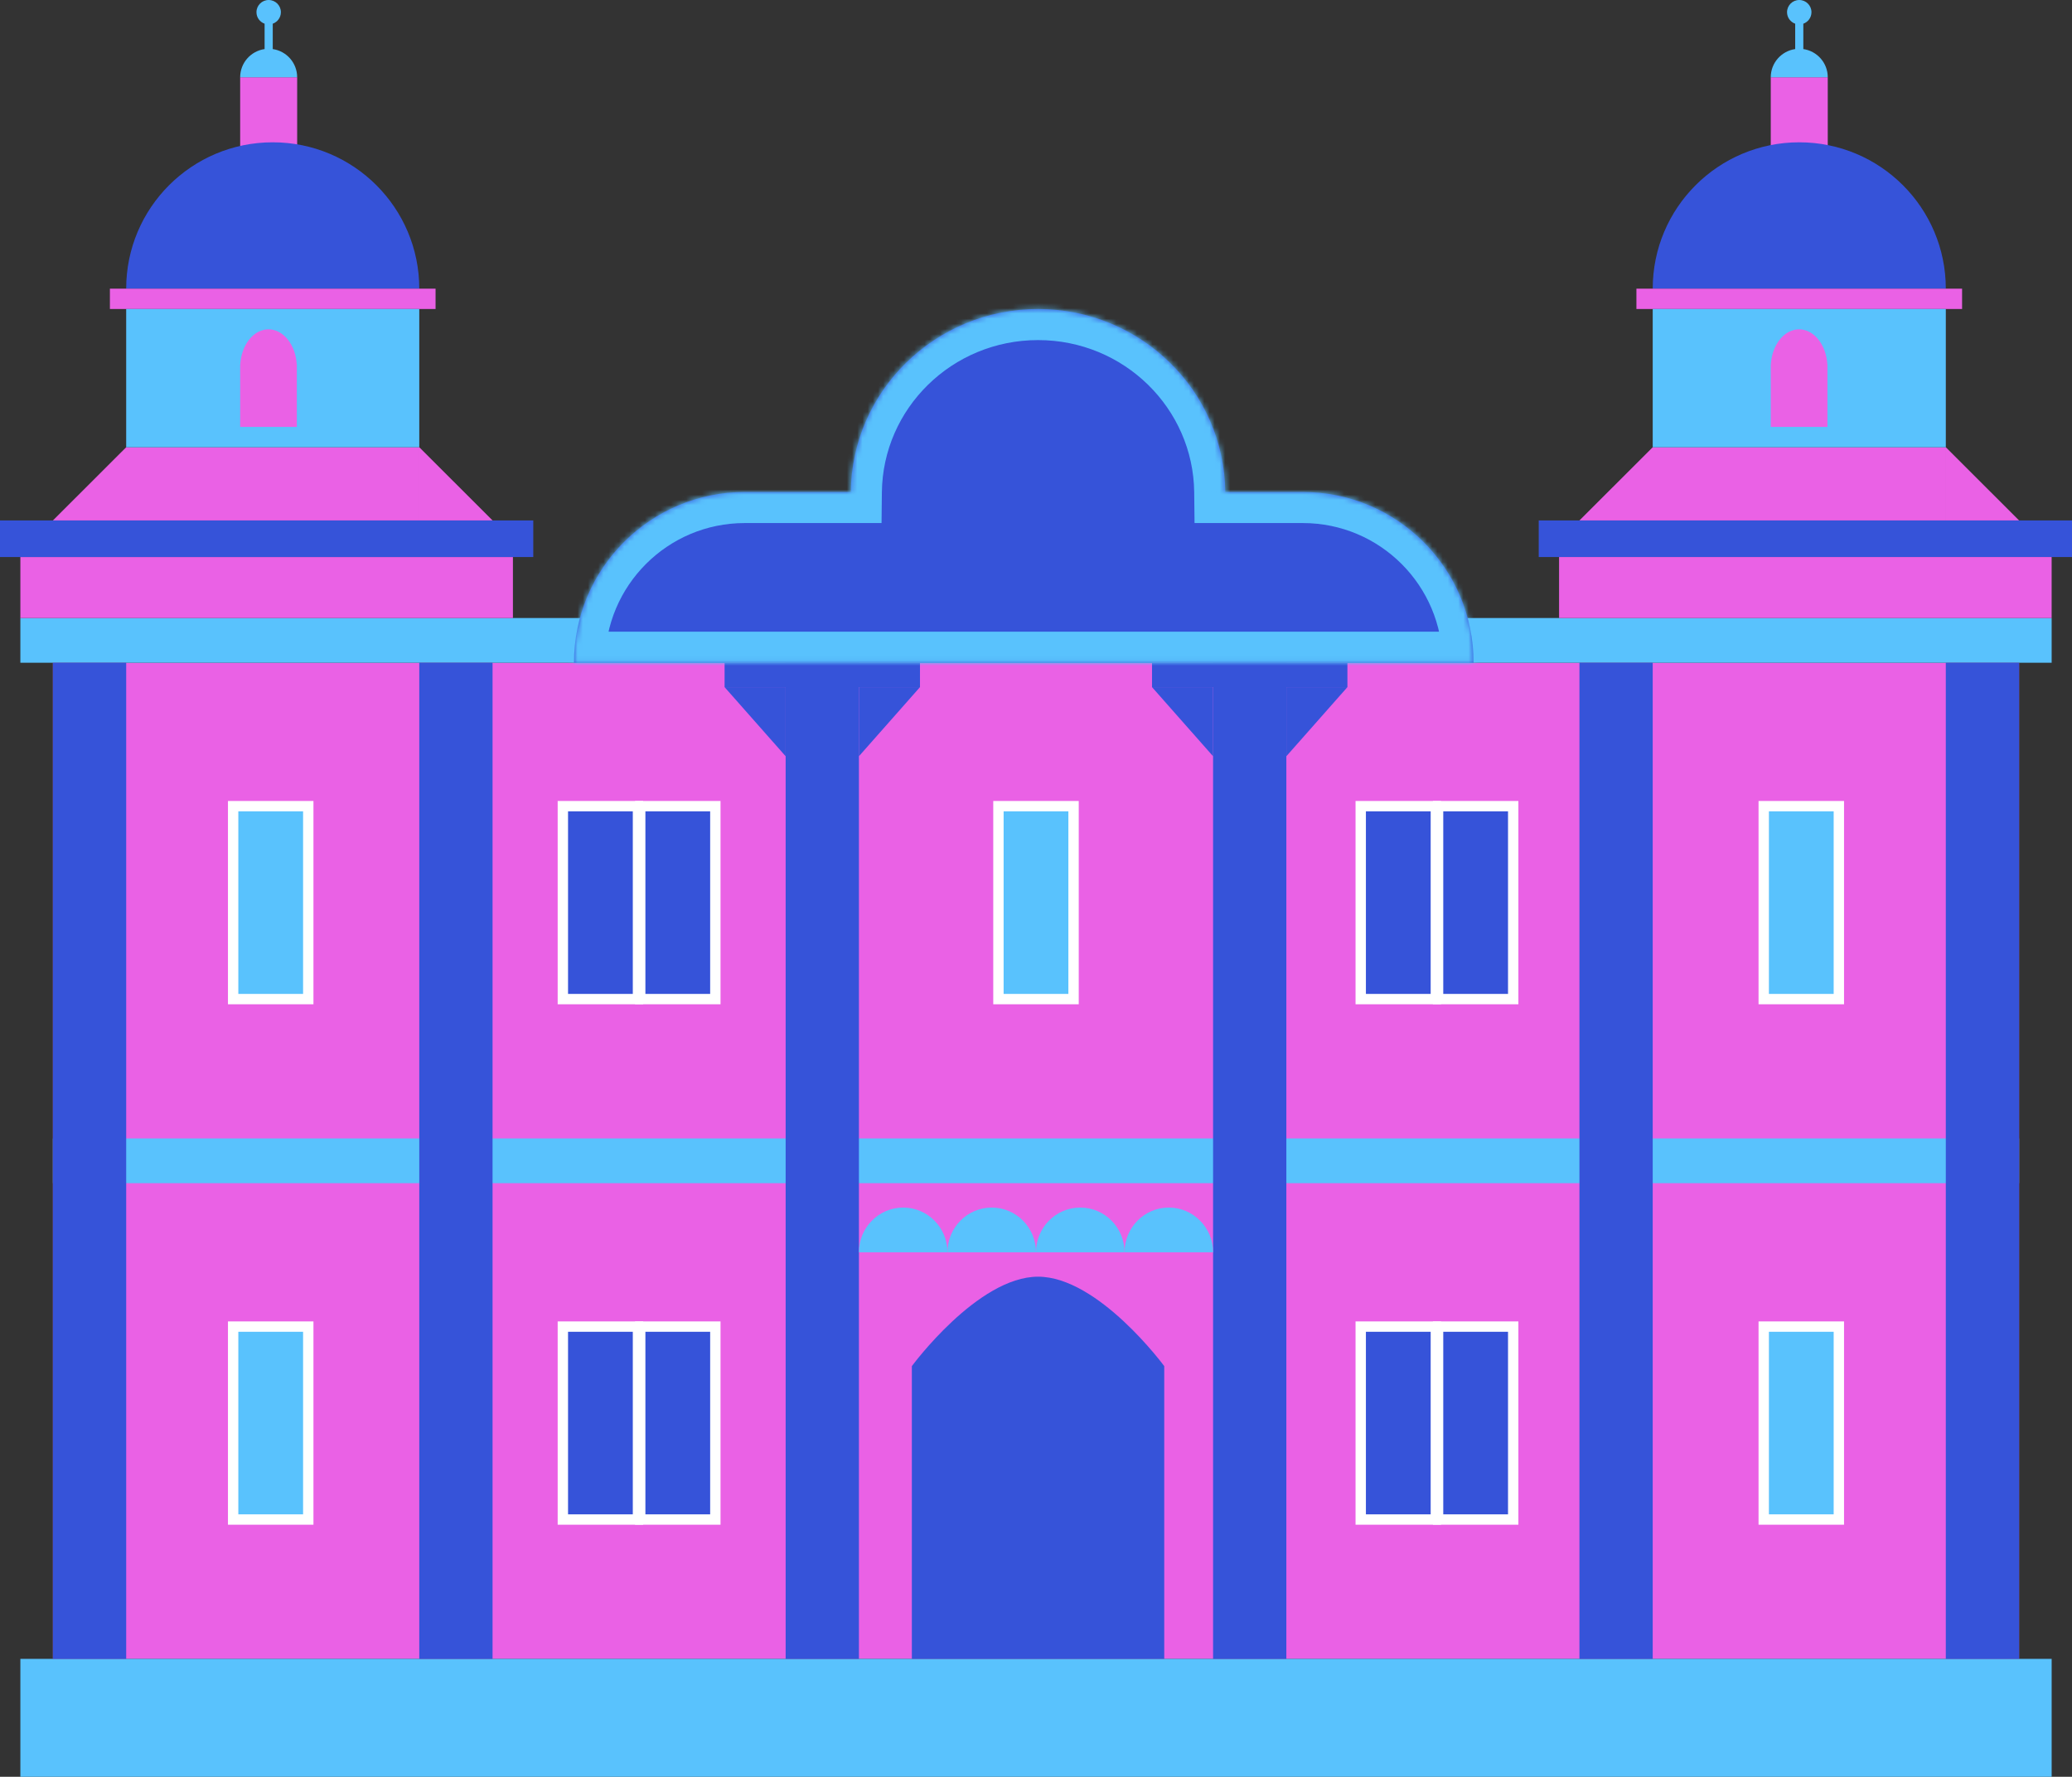 <svg width="400" height="343" viewBox="0 0 400 343" fill="none" xmlns="http://www.w3.org/2000/svg">
<rect x="0" y="0" width="400" height="343" fill="#333333" stroke="none"/>
<rect x="46.365" y="14.913" width="11.002" height="14.128" fill="#EA61E5"/>
<rect x="341.846" y="14.913" width="11.002" height="14.128" fill="#EA61E5"/>
<path fill-rule="evenodd" clip-rule="evenodd" d="M349.703 2.355C349.703 3.38 349.048 4.252 348.132 4.575V9.474C350.798 9.855 352.848 12.145 352.848 14.913H341.846C341.846 12.145 343.895 9.855 346.561 9.474V4.576C345.645 4.253 344.988 3.38 344.988 2.355C344.988 1.054 346.044 0 347.346 0C348.648 0 349.703 1.054 349.703 2.355Z" fill="#59C2FD"/>
<path fill-rule="evenodd" clip-rule="evenodd" d="M80.942 55.728C80.942 40.122 68.276 27.471 52.651 27.471C37.027 27.471 24.36 40.122 24.36 55.728H80.942Z" fill="#3653D9"/>
<path fill-rule="evenodd" clip-rule="evenodd" d="M375.639 55.728C375.639 40.122 362.973 27.471 347.348 27.471C331.724 27.471 319.058 40.122 319.058 55.728H375.639Z" fill="#3653D9"/>
<rect x="315.912" y="55.727" width="62.868" height="3.924" fill="#EA61E5"/>
<rect x="10.217" y="127.938" width="379.568" height="192.3" fill="#EA61E5"/>
<rect x="3.931" y="119.305" width="392.141" height="8.634" fill="#59C2FD"/>
<rect x="10.217" y="219.771" width="379.568" height="8.634" fill="#59C2FD"/>
<rect x="3.931" y="320.238" width="392.141" height="22.762" fill="#59C2FD"/>
<rect x="10.217" y="127.938" width="14.145" height="192.3" fill="#3653D9"/>
<rect x="151.67" y="127.938" width="14.145" height="192.3" fill="#3653D9"/>
<rect x="304.911" y="127.938" width="14.145" height="192.3" fill="#3653D9"/>
<rect x="80.942" y="127.938" width="14.145" height="192.3" fill="#3653D9"/>
<rect x="234.185" y="127.938" width="14.145" height="192.3" fill="#3653D9"/>
<rect x="375.638" y="127.938" width="14.145" height="192.3" fill="#3653D9"/>
<rect x="45.008" y="155.625" width="14.503" height="37.245" fill="#59C2FD" stroke="white" stroke-width="2"/>
<rect x="192.748" y="155.625" width="14.503" height="37.245" fill="#59C2FD" stroke="white" stroke-width="2"/>
<rect x="340.488" y="155.625" width="14.503" height="37.245" fill="#59C2FD" stroke="white" stroke-width="2"/>
<rect x="123.594" y="155.625" width="14.503" height="37.245" fill="#3653D9" stroke="white" stroke-width="2"/>
<rect x="108.66" y="155.625" width="14.503" height="37.245" fill="#3653D9" stroke="white" stroke-width="2"/>
<rect x="277.621" y="155.625" width="14.503" height="37.245" fill="#3653D9" stroke="white" stroke-width="2"/>
<rect x="262.689" y="155.625" width="14.503" height="37.245" fill="#3653D9" stroke="white" stroke-width="2"/>
<rect x="45.008" y="256.091" width="14.503" height="37.245" fill="#59C2FD" stroke="white" stroke-width="2"/>
<rect x="340.488" y="256.091" width="14.503" height="37.245" fill="#59C2FD" stroke="white" stroke-width="2"/>
<rect x="123.594" y="256.091" width="14.503" height="37.245" fill="#3653D9" stroke="white" stroke-width="2"/>
<rect x="108.66" y="256.091" width="14.503" height="37.245" fill="#3653D9" stroke="white" stroke-width="2"/>
<rect x="277.621" y="256.091" width="14.503" height="37.245" fill="#3653D9" stroke="white" stroke-width="2"/>
<rect x="262.689" y="256.091" width="14.503" height="37.245" fill="#3653D9" stroke="white" stroke-width="2"/>
<path fill-rule="evenodd" clip-rule="evenodd" d="M224.756 263.725C224.756 263.725 212.061 246.458 200.395 246.458C188.729 246.458 176.033 263.725 176.033 263.725V320.238H224.756V263.725Z" fill="#3653D9"/>
<path fill-rule="evenodd" clip-rule="evenodd" d="M182.907 241.748C182.907 236.98 179.081 233.114 174.361 233.114C169.641 233.114 165.814 236.98 165.814 241.748H182.907Z" fill="#59C2FD"/>
<path fill-rule="evenodd" clip-rule="evenodd" d="M217.091 241.748C217.091 236.98 213.265 233.114 208.545 233.114C203.825 233.114 199.999 236.98 199.999 241.748H217.091Z" fill="#59C2FD"/>
<path fill-rule="evenodd" clip-rule="evenodd" d="M234.184 241.748C234.184 236.98 230.358 233.114 225.638 233.114C220.918 233.114 217.092 236.98 217.092 241.748H234.184Z" fill="#59C2FD"/>
<path fill-rule="evenodd" clip-rule="evenodd" d="M200 241.748C200 236.98 196.173 233.114 191.453 233.114C186.733 233.114 182.907 236.98 182.907 241.748H200Z" fill="#59C2FD"/>
<path d="M139.882 132.647H151.67V145.991L139.882 132.647Z" fill="#3653D9"/>
<path d="M177.603 132.647H165.815V145.991L177.603 132.647Z" fill="#3653D9"/>
<rect x="139.882" y="127.938" width="37.721" height="4.709" fill="#3653D9"/>
<path d="M222.397 132.647H234.185V145.991L222.397 132.647Z" fill="#3653D9"/>
<path d="M260.118 132.647H248.33V145.991L260.118 132.647Z" fill="#3653D9"/>
<rect x="222.397" y="127.938" width="37.721" height="4.709" fill="#3653D9"/>
<rect x="3.931" y="107.531" width="95.088" height="11.774" fill="#EA61E5"/>
<rect y="100.467" width="102.947" height="7.064" fill="#3653D9"/>
<rect x="21.218" y="55.727" width="62.868" height="3.924" fill="#EA61E5"/>
<rect x="297.053" y="100.467" width="102.947" height="7.064" fill="#3653D9"/>
<rect x="300.981" y="107.531" width="95.088" height="11.774" fill="#EA61E5"/>
<path fill-rule="evenodd" clip-rule="evenodd" d="M24.361 86.339V100.467H10.216L24.361 86.339ZM80.944 86.339V100.467H95.089L80.944 86.339ZM80.943 86.339H24.361V100.467H80.943V86.339Z" fill="#EA61E5"/>
<path fill-rule="evenodd" clip-rule="evenodd" d="M319.057 86.339H319.057V86.34L304.912 100.467H319.057H319.057H375.638V86.339H319.057ZM375.64 86.339V100.467H389.785L375.64 86.339Z" fill="#EA61E5"/>
<rect x="24.36" y="59.652" width="56.581" height="26.686" fill="#59C2FD"/>
<rect x="319.058" y="59.652" width="56.581" height="26.686" fill="#59C2FD"/>
<path fill-rule="evenodd" clip-rule="evenodd" d="M46.365 70.923V70.358H46.381C46.596 66.565 48.956 63.577 51.835 63.577C54.714 63.577 57.074 66.565 57.288 70.358H57.304V70.923V82.414H46.365V70.923Z" fill="#EA61E5"/>
<path fill-rule="evenodd" clip-rule="evenodd" d="M341.846 70.923V70.358H341.862C342.076 66.565 344.436 63.577 347.315 63.577C350.194 63.577 352.554 66.565 352.769 70.358H352.785V70.923V82.414H341.846V70.923Z" fill="#EA61E5"/>
<mask id="path-52-inside-1_423_2575" fill="white">
<path fill-rule="evenodd" clip-rule="evenodd" d="M164.247 94.973H143.772C125.566 94.973 110.807 109.732 110.807 127.938H284.48C284.48 109.732 269.721 94.973 251.515 94.973H236.542C236.329 75.43 220.227 59.652 200.394 59.652C180.562 59.652 164.46 75.43 164.247 94.973Z"/>
</mask>
<path fill-rule="evenodd" clip-rule="evenodd" d="M164.247 94.973H143.772C125.566 94.973 110.807 109.732 110.807 127.938H284.48C284.48 109.732 269.721 94.973 251.515 94.973H236.542C236.329 75.43 220.227 59.652 200.394 59.652C180.562 59.652 164.46 75.43 164.247 94.973Z" fill="#3653D9"/>
<path d="M164.247 94.973V100.973H170.182L170.247 95.038L164.247 94.973ZM110.807 127.938H104.807V133.938H110.807V127.938ZM284.48 127.938V133.938H290.48V127.938H284.48ZM236.542 94.973L230.542 95.038L230.607 100.973H236.542V94.973ZM143.772 100.973H164.247V88.973H143.772V100.973ZM116.807 127.938C116.807 113.046 128.88 100.973 143.772 100.973V88.973C122.252 88.973 104.807 106.418 104.807 127.938H116.807ZM284.48 121.938H110.807V133.938H284.48V121.938ZM251.515 100.973C266.408 100.973 278.48 113.046 278.48 127.938H290.48C290.48 106.418 273.035 88.973 251.515 88.973V100.973ZM236.542 100.973H251.515V88.973H236.542V100.973ZM242.541 94.907C242.292 72.013 223.451 53.652 200.394 53.652V65.652C217.003 65.652 230.365 78.847 230.542 95.038L242.541 94.907ZM200.394 53.652C177.338 53.652 158.497 72.013 158.248 94.907L170.247 95.038C170.423 78.847 183.786 65.652 200.394 65.652V53.652Z" fill="#59C2FD" mask="url(#path-52-inside-1_423_2575)"/>
<path fill-rule="evenodd" clip-rule="evenodd" d="M54.225 2.355C54.225 3.38 53.569 4.252 52.653 4.576V9.475C55.318 9.856 57.367 12.145 57.367 14.913H46.365C46.365 12.145 48.415 9.855 51.081 9.474V4.575C50.166 4.252 49.51 3.38 49.51 2.355C49.51 1.054 50.565 0 51.867 0C53.169 0 54.225 1.054 54.225 2.355Z" fill="#59C2FD"/>
</svg>
